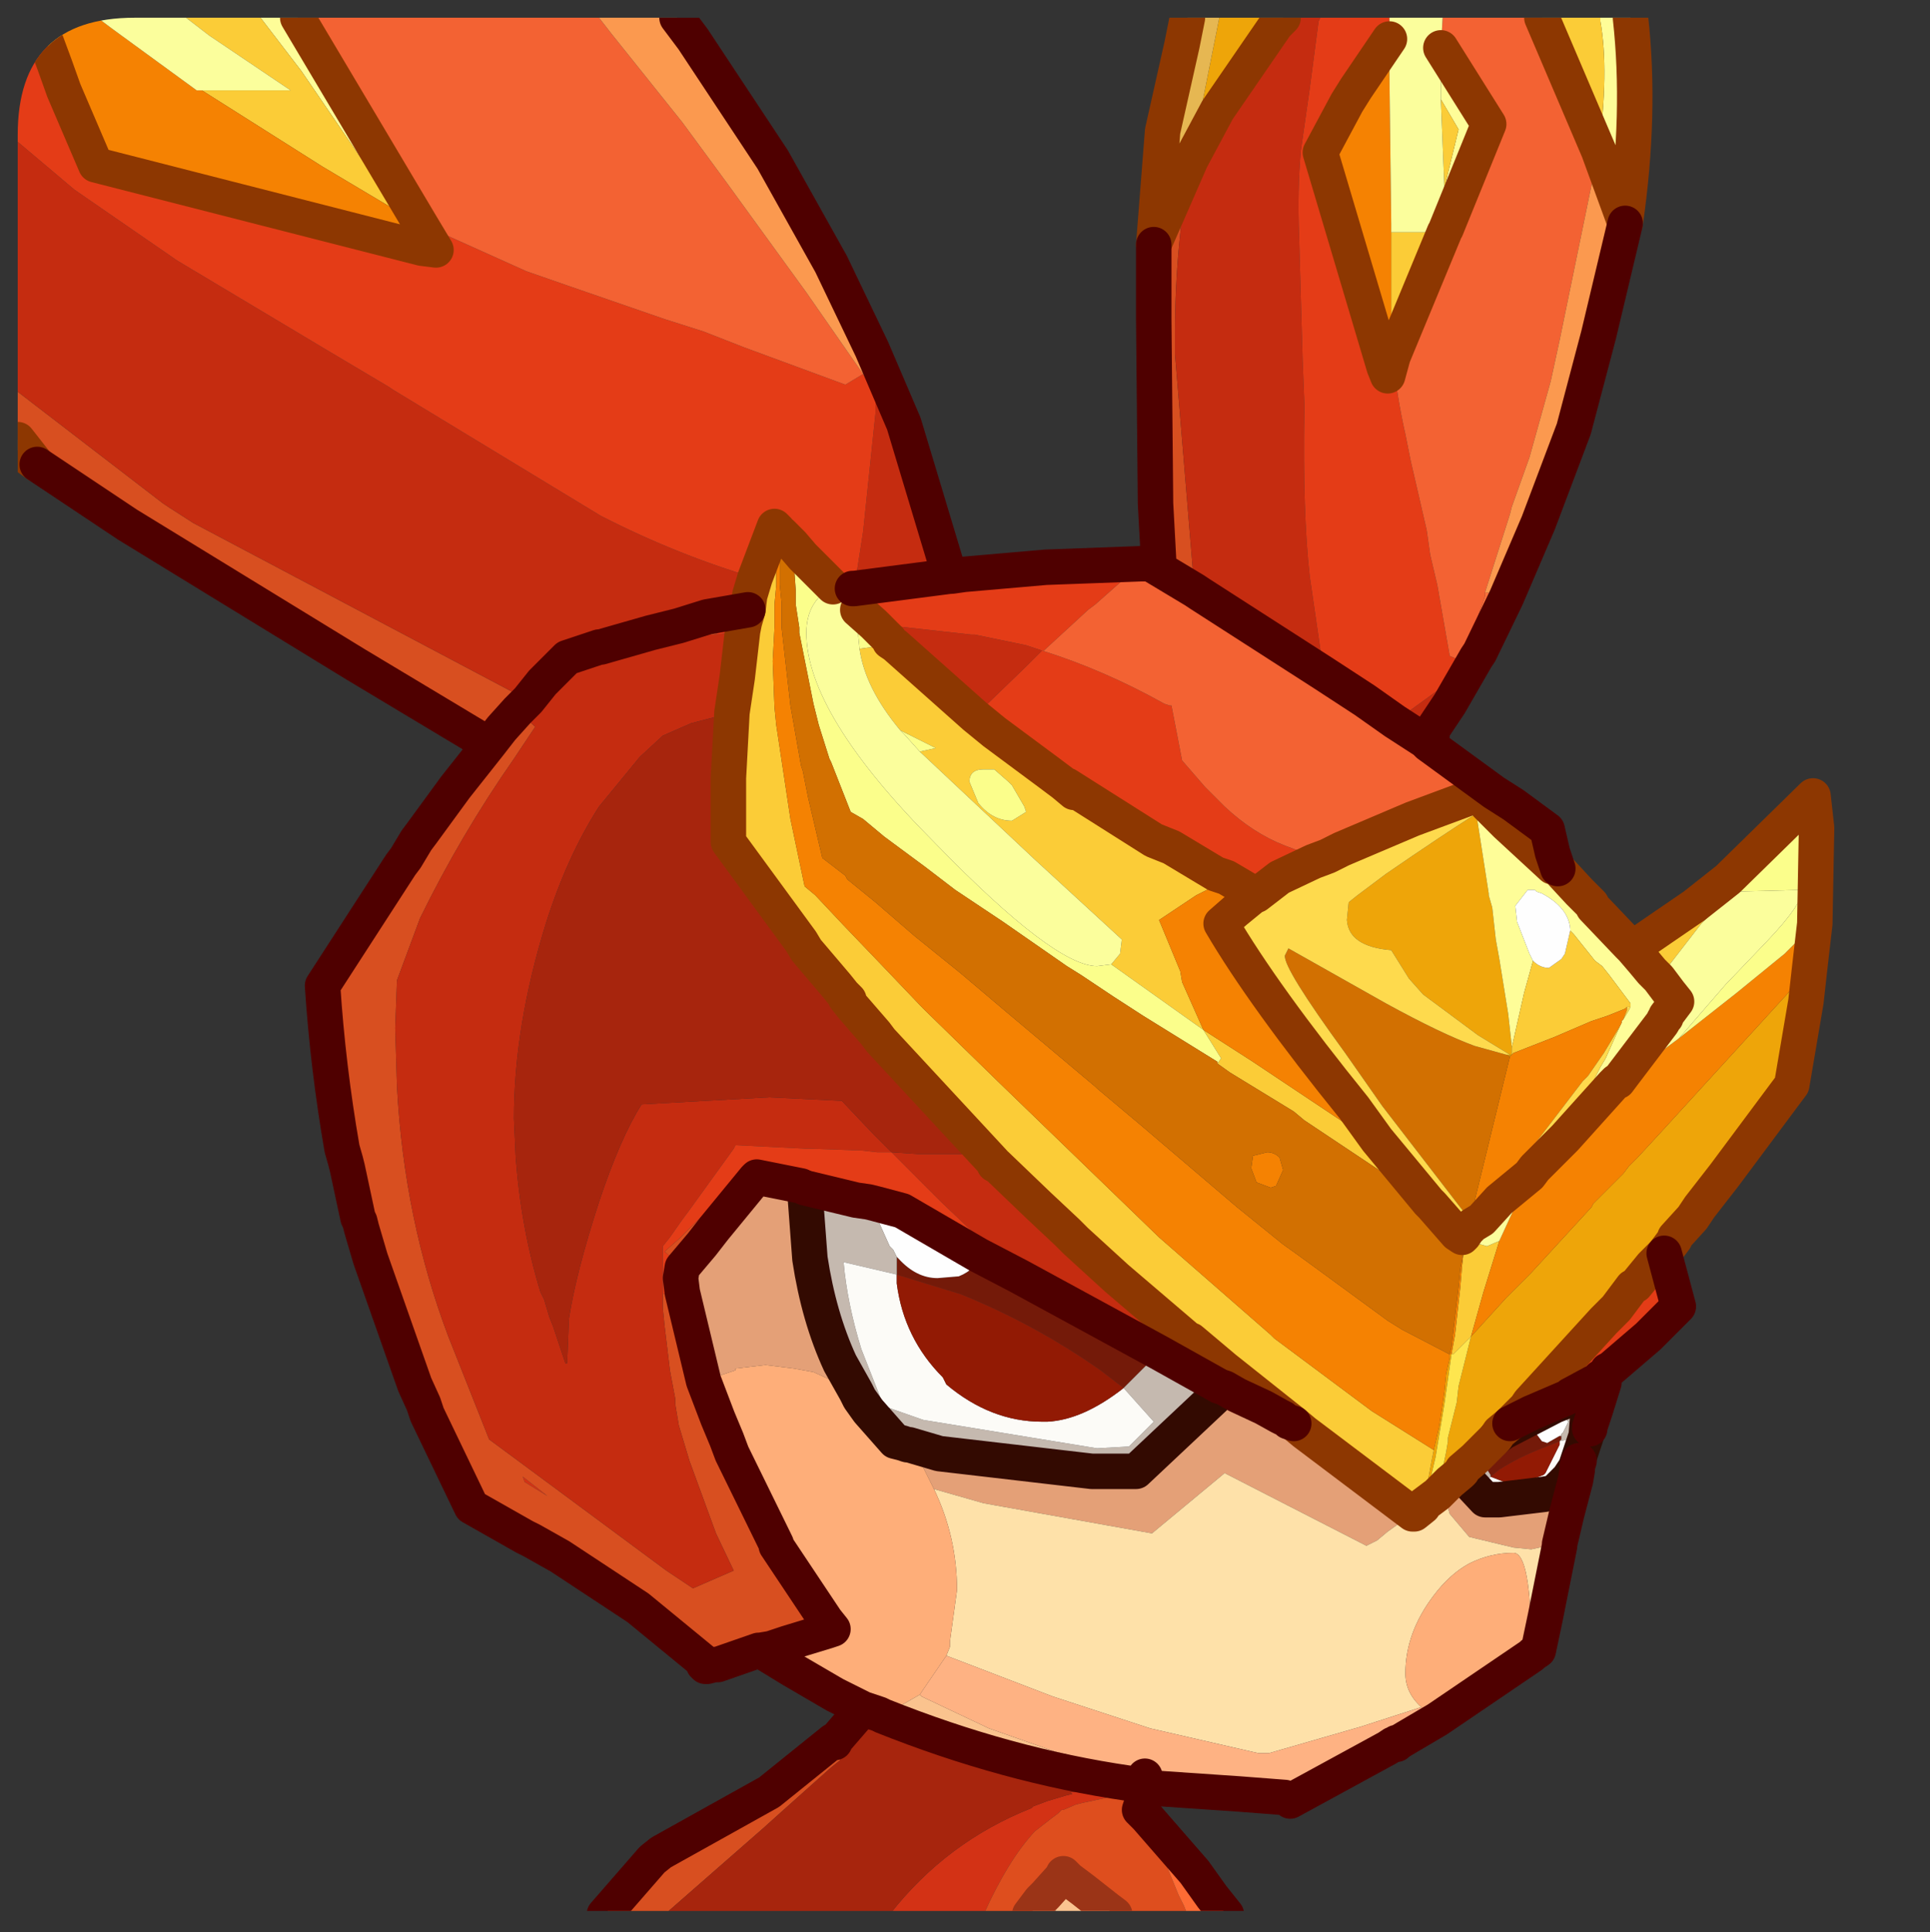 <?xml version="1.0" encoding="UTF-8" standalone="no"?>
<svg xmlns:ffdec="https://www.free-decompiler.com/flash" xmlns:xlink="http://www.w3.org/1999/xlink" ffdec:objectType="frame" height="54.5px" width="54.45px" xmlns="http://www.w3.org/2000/svg">
  <rect width="100%" height="100%" fill="#333333" stroke="none"/>
  <g transform="matrix(1.0, 0.0, 0.0, 1.0, 0.5, 0.5)">
    <clipPath id="clipPath0" transform="matrix(1.0, 0.0, 0.0, 1.0, 0.0, 0.0)">
      <path d="M50.5 0.0 Q53.95 0.0 53.95 3.3 L53.95 50.15 Q53.95 53.4 50.5 53.4 L3.3 53.4 Q0.0 53.4 0.0 50.15 L0.0 3.3 Q0.0 0.0 3.3 0.0 L50.5 0.0" fill="#000000" fill-rule="evenodd" stroke="none"/>
    </clipPath>
    <g clip-path="url(#clipPath0)">
      <use ffdec:characterId="2" height="54.5" transform="matrix(1.0, 0.0, 0.0, 1.0, -0.5, -0.5)" width="51.75" xlink:href="#shape1"/>
    </g>
    <use ffdec:characterId="3" height="53.4" transform="matrix(1.0, 0.0, 0.0, 1.0, 0.0, 0.0)" width="53.95" xlink:href="#shape2"/>
  </g>
  <defs>
    <g id="shape1" transform="matrix(1.0, 0.0, 0.0, 1.0, 0.5, 0.5)">
      <path d="M31.75 50.0 L31.75 50.05 31.5 50.05 31.45 50.05 30.05 50.35 29.85 50.4 29.5 50.55 29.45 50.55 29.35 50.65 29.15 50.8 28.7 51.15 Q27.95 51.95 27.25 53.5 L24.6 53.5 Q26.2 51.45 28.6 50.5 L28.65 50.45 29.05 50.3 29.55 50.15 29.75 50.1 29.7 50.05 31.25 49.95 31.75 50.0 M26.25 15.6 L26.3 15.6 26.65 15.6 30.65 15.15 30.85 15.15 28.9 15.4 29.0 15.5 26.7 15.7 26.35 15.75 26.3 15.75 23.6 16.1 25.75 15.65 26.25 15.6 M43.6 39.05 L43.7 38.95 43.75 38.95 43.6 39.05 M14.3 41.3 L14.25 41.15 14.95 41.7 14.3 41.3" fill="#d43215" fill-rule="evenodd" stroke="none"/>
      <path d="M30.85 15.15 L31.55 15.1 31.95 15.4 31.7 15.4 29.0 15.5 28.9 15.4 30.85 15.15" fill="#ff6931" fill-rule="evenodd" stroke="none"/>
      <path d="M44.85 38.15 L44.8 38.25 44.65 38.35 44.55 38.45 44.45 38.2 44.5 38.15 44.9 37.95 45.0 37.9 44.9 38.0 44.9 38.05 44.55 38.3 44.6 38.3 44.85 38.15 M18.25 53.5 L16.55 53.5 17.9 51.95 18.15 51.75 21.2 50.05 23.0 48.6 23.05 48.65 23.2 49.15 22.95 49.35 21.55 50.6 21.05 51.05 18.25 53.5 M20.95 46.05 L20.9 46.05 19.75 46.45 19.65 46.45 19.45 46.5 19.4 46.5 19.35 46.45 19.45 46.45 17.5 44.85 15.3 43.4 14.5 42.95 14.3 42.85 12.8 42.0 11.55 39.4 11.45 39.1 11.2 38.55 9.95 35.0 9.95 34.3 9.95 34.1 9.7 34.15 9.65 33.95 9.6 33.85 9.3 32.45 9.25 32.25 9.15 31.9 Q8.75 29.6 8.6 27.3 L10.8 23.9 10.95 23.7 11.25 23.2 11.4 23.0 12.35 21.7 13.3 20.5 9.55 18.25 3.1 14.3 0.55 12.6 0.0 11.9 0.0 10.55 4.1 13.7 4.25 13.8 4.95 14.25 14.4 19.25 14.1 19.55 14.6 20.0 14.0 20.9 Q12.5 23.05 11.35 25.4 L10.7 27.15 10.65 28.5 10.7 30.15 Q10.9 33.9 12.15 37.2 L13.3 40.1 14.45 40.95 18.3 43.8 19.05 44.3 20.2 43.8 19.7 42.75 18.95 40.7 18.65 39.7 18.55 39.1 18.55 38.95 18.4 38.15 18.25 36.9 18.2 36.4 18.2 36.0 18.75 35.95 19.35 38.45 19.75 39.5 20.0 40.1 20.15 40.5 21.4 43.05 21.4 43.1 22.8 45.2 23.0 45.45 22.85 45.5 21.7 45.85 21.4 45.95 21.25 46.0 20.95 46.05 M32.2 15.55 L32.1 13.7 32.05 8.5 32.05 6.4 33.1 4.0 Q32.65 6.45 32.65 8.85 L32.65 8.95 32.65 9.5 33.2 16.15 32.2 15.55 M40.1 41.4 L40.4 41.3 40.2 41.5 40.1 41.6 40.05 41.65 39.65 41.95 39.75 41.45 39.8 41.45 40.1 41.4 M21.5 14.65 L21.55 14.7 21.5 14.9 21.5 14.65 M20.6 16.7 L20.5 17.05 20.2 17.15 19.85 17.3 19.65 17.4 19.55 17.4 19.45 16.9 20.6 16.7 M13.3 20.5 L13.65 20.05 14.1 19.55 13.65 20.05 13.3 20.5 M20.8 32.75 L19.65 34.15 19.3 34.6 18.75 35.25 18.25 34.8 18.65 34.45 19.1 34.0 Q20.15 33.0 20.8 32.75 M14.3 41.3 L14.95 41.7 14.25 41.15 14.3 41.3" fill="#d94f20" fill-rule="evenodd" stroke="none"/>
      <path d="M50.55 26.85 L50.45 27.75 50.05 30.1 49.9 30.1 49.9 30.3 48.15 32.65 47.45 33.55 47.25 33.85 46.75 34.4 46.75 34.45 46.45 34.85 46.15 35.15 46.1 35.2 45.65 35.75 45.55 35.8 44.95 36.2 45.1 36.4 44.75 36.75 42.65 39.05 42.55 39.2 42.1 39.65 41.8 39.9 41.7 40.05 41.5 40.25 41.2 40.55 41.1 40.65 40.75 40.95 40.75 41.0 40.7 41.05 40.4 41.3 40.1 41.4 40.3 40.45 40.35 40.15 40.35 40.05 40.6 39.05 40.65 38.6 41.0 37.2 42.0 36.1 42.7 35.4 44.4 33.55 44.45 33.45 44.95 32.95 45.3 32.6 45.45 32.4 45.7 32.15 46.3 31.5 50.55 26.85 M33.9 0.0 L35.7 0.0 35.5 0.2 33.85 2.6 33.1 4.0 33.5 2.0 33.8 0.5 33.9 0.0 M41.15 22.45 L41.5 24.7 41.5 24.75 41.6 25.1 41.7 26.0 41.8 26.55 42.05 28.1 42.15 29.0 42.15 29.05 42.15 29.25 42.1 29.25 41.2 28.7 39.65 27.55 39.25 27.1 38.75 26.3 Q37.55 26.2 37.5 25.45 L37.55 24.95 37.8 24.75 38.6 24.15 Q40.2 23.05 41.15 22.45 M41.05 34.05 L41.0 34.1 40.95 34.0 41.05 34.05 M39.95 40.4 L40.1 39.75 40.2 39.1 40.25 38.75 40.3 38.25 40.4 37.8 40.4 37.7 40.45 37.7 40.25 39.1 40.1 40.0 40.0 40.6 39.8 41.45 39.75 41.45 39.9 40.65 39.95 40.4 M22.1 26.05 L22.55 25.9 22.55 26.1 22.85 26.95 23.1 27.3 22.25 26.3 22.1 26.05" fill="#efa609" fill-rule="evenodd" stroke="none"/>
      <path d="M44.6 3.75 Q44.9 1.5 44.65 0.1 L44.65 0.0 45.5 0.0 Q45.8 2.7 45.35 5.8 L44.6 3.75 M43.45 24.0 L44.05 24.65 44.3 24.9 44.4 25.0 44.45 25.1 45.45 26.15 45.55 26.25 45.85 26.6 46.1 26.9 46.3 27.1 46.6 27.5 46.8 27.75 46.65 27.95 46.5 28.15 46.5 28.2 46.45 28.25 46.4 28.35 45.3 29.8 45.15 30.0 45.1 30.0 45.0 30.1 43.65 31.6 43.95 31.0 44.35 30.15 44.4 30.1 44.65 29.6 44.8 29.35 45.2 28.45 45.25 28.35 45.25 28.3 45.3 28.25 45.45 28.0 45.5 27.9 45.5 27.8 44.9 27.0 44.7 26.75 44.5 26.6 44.1 26.1 43.9 25.85 43.8 25.75 43.8 25.7 Q43.75 25.1 43.0 24.7 L42.85 24.65 42.8 24.6 42.6 24.6 42.25 25.05 42.3 25.5 42.65 26.4 42.75 26.6 42.5 27.5 42.15 29.05 42.15 29.0 42.05 28.1 41.8 26.55 41.7 26.0 41.6 25.1 41.5 24.75 41.5 24.7 41.15 22.45 41.15 22.3 41.1 21.95 41.2 21.95 41.4 22.1 41.45 22.2 42.0 22.75 43.3 23.95 43.45 24.0 M6.85 0.0 L7.9 0.0 11.35 5.8 11.8 6.55 11.4 6.5 10.7 5.45 8.0 1.5 6.85 0.0 M39.85 6.05 L40.25 6.05 38.8 9.55 38.65 10.1 38.55 9.85 38.75 9.05 39.85 6.05 M40.3 5.95 L40.25 4.8 40.65 3.15 40.15 2.3 40.15 1.7 40.15 0.85 41.5 3.0 40.3 5.95" fill="#fffe99" fill-rule="evenodd" stroke="none"/>
      <path d="M44.65 0.0 L44.65 0.1 Q44.9 1.5 44.6 3.75 L43.0 0.0 44.65 0.0 M45.55 26.25 L46.35 25.7 47.3 25.05 48.25 24.3 48.4 24.65 47.5 25.55 46.3 27.1 46.1 26.9 45.85 26.6 45.55 26.25 M50.05 30.1 L49.9 30.3 49.9 30.1 50.05 30.1 M0.55 0.0 L1.25 0.0 1.25 0.85 1.3 2.05 1.05 1.35 0.55 0.0 M4.75 0.0 L6.85 0.0 8.0 1.5 10.7 5.45 8.6 4.2 5.2 2.05 7.7 2.05 5.4 0.5 4.75 0.0 M42.15 29.05 L42.5 27.5 42.75 26.6 Q42.95 26.8 43.2 26.8 L43.55 26.55 43.65 26.4 43.8 25.75 43.9 25.85 44.1 26.1 44.5 26.6 44.7 26.75 44.9 27.0 45.5 27.8 45.5 27.9 45.4 27.9 45.35 27.95 44.85 28.15 44.4 28.3 43.35 28.75 42.2 29.2 42.15 29.25 42.15 29.05 M41.3 33.9 L41.15 34.35 41.1 34.55 41.45 34.65 41.8 34.5 41.35 35.95 41.0 37.2 40.5 37.7 40.45 37.7 40.55 37.15 40.7 35.8 40.75 35.2 40.8 34.75 40.8 34.55 40.8 34.45 40.8 34.35 40.9 34.2 40.95 34.0 41.0 34.1 41.05 34.05 41.3 33.9 M38.55 32.6 L36.3 31.1 36.0 30.85 34.2 29.75 33.85 29.5 33.95 29.35 33.45 28.55 34.85 29.45 38.0 31.55 38.15 31.75 38.3 32.0 38.55 32.6 M21.9 15.45 L21.85 14.85 22.15 15.2 21.9 15.45 M41.0 34.1 L40.9 34.2 41.0 34.1 M38.7 0.6 L38.7 1.4 38.05 1.9 37.5 2.4 37.75 2.0 38.7 0.6 M38.75 6.05 L39.85 6.05 38.75 9.05 38.75 7.35 38.75 6.05 M40.25 4.8 L40.15 2.3 40.65 3.15 40.25 4.8 M27.0 19.7 L27.55 20.15 29.1 21.3 29.5 21.6 29.8 21.85 29.6 21.65 32.05 23.2 32.3 23.3 32.55 23.4 33.8 24.15 33.6 24.55 33.65 24.55 33.25 24.75 32.2 25.45 32.8 26.9 32.85 27.2 33.45 28.55 30.85 26.7 31.1 26.4 31.15 26.0 28.7 23.75 25.45 20.7 25.9 20.6 24.9 20.1 Q23.9 18.9 23.75 17.8 L24.45 17.7 24.3 17.9 24.6 17.6 24.75 17.7 27.0 19.7 M21.45 14.6 L21.5 14.65 21.5 14.9 21.4 15.45 21.4 15.9 21.4 16.0 21.35 16.55 21.35 16.75 21.35 17.2 21.3 18.15 21.35 19.45 21.4 19.95 21.8 22.6 22.2 24.5 22.5 24.75 23.3 25.6 24.45 26.8 25.5 27.9 25.6 28.0 27.65 30.0 32.2 34.4 35.35 37.15 35.45 37.25 38.2 39.3 39.95 40.4 39.9 40.65 39.75 41.45 39.65 41.95 39.65 42.0 39.4 42.2 39.35 42.2 36.3 39.9 36.0 39.65 34.05 38.1 33.1 37.3 33.05 37.3 31.0 35.55 29.85 34.5 29.65 34.3 29.6 34.25 28.8 33.5 27.6 32.35 27.55 32.35 27.55 32.3 24.35 28.85 24.2 28.65 23.55 27.9 23.35 27.65 23.45 27.7 23.3 27.55 23.1 27.3 22.85 26.95 22.55 26.1 22.55 25.9 22.1 26.05 20.05 23.25 20.05 22.25 20.05 21.95 20.05 21.45 20.15 19.6 20.3 18.6 20.45 17.3 20.5 17.05 20.6 16.7 20.65 16.3 20.8 15.8 21.35 14.35 21.45 14.45 21.45 14.5 21.45 14.6 M28.05 21.65 L27.95 21.55 27.55 21.2 27.25 21.2 Q26.85 21.2 26.85 21.55 L27.1 22.15 Q27.5 22.65 28.05 22.65 L28.45 22.4 28.4 22.25 28.05 21.65" fill="#fccd37" fill-rule="evenodd" stroke="none"/>
      <path d="M41.15 18.05 L41.4 17.8 41.35 18.0 41.2 18.2 40.4 19.35 39.7 20.4 38.85 19.85 40.3 18.8 40.6 18.55 41.15 18.05 40.4 19.35 41.15 18.05 M39.75 20.45 L39.9 20.25 39.8 20.5 39.75 20.45 M0.0 10.55 L0.0 3.5 1.6 4.85 4.5 6.85 8.85 9.45 10.45 10.4 10.6 10.5 16.45 14.05 Q18.6 15.15 20.8 15.8 L20.65 16.3 20.6 16.7 19.45 16.9 18.65 17.15 17.85 17.35 16.45 17.75 16.4 17.75 15.5 18.05 14.8 18.75 14.4 19.25 14.8 18.75 15.5 18.05 16.4 17.75 16.45 17.75 17.85 17.35 18.65 17.15 19.45 16.9 19.55 17.4 19.65 17.4 20.45 17.3 20.3 18.6 20.15 19.6 19.0 19.9 18.2 20.25 17.55 20.85 16.4 22.25 Q15.5 23.65 14.9 25.55 14.0 28.45 14.0 31.05 L14.05 32.15 Q14.2 34.15 14.75 35.95 L14.85 36.15 15.0 36.65 15.1 36.9 15.45 37.95 15.5 37.95 15.55 36.7 Q15.75 35.4 16.4 33.4 17.0 31.6 17.6 30.65 L21.2 30.45 23.25 30.55 24.15 31.5 24.65 32.0 24.25 32.0 23.8 31.95 22.35 31.9 22.25 31.9 20.25 31.8 20.2 31.9 18.9 33.7 18.75 33.9 18.4 34.4 18.2 34.65 18.2 34.75 18.2 36.4 18.25 36.9 18.4 38.15 18.55 38.95 18.55 39.1 18.65 39.7 18.95 40.7 19.7 42.75 20.2 43.8 19.05 44.3 18.3 43.8 14.45 40.95 13.3 40.1 12.15 37.2 Q10.9 33.9 10.7 30.15 L10.65 28.5 10.7 27.15 11.35 25.4 Q12.5 23.05 14.0 20.9 L14.6 20.0 14.1 19.55 14.4 19.25 4.95 14.25 4.25 13.8 4.1 13.7 0.0 10.55 M24.1 9.35 L24.4 10.05 24.1 9.3 24.05 8.85 24.25 9.15 24.35 9.45 25.0 11.45 26.25 15.6 25.75 15.65 23.6 16.1 23.85 14.5 24.2 11.15 24.2 10.6 24.1 9.35 M26.3 15.6 L25.55 12.8 26.25 14.5 26.65 15.6 26.3 15.6 M35.7 0.0 L36.75 0.0 36.7 0.1 36.45 2.0 36.2 3.75 Q36.1 4.85 36.15 6.15 L36.25 9.65 36.3 10.9 36.3 11.05 Q36.25 14.0 36.45 15.75 L36.85 18.5 33.35 16.25 33.2 16.15 32.65 9.5 32.65 8.95 32.65 8.85 Q32.65 6.45 33.1 4.0 L33.85 2.6 35.5 0.2 35.7 0.0 M24.4 10.05 L25.0 11.45 24.4 10.05 M24.15 17.1 L24.65 17.15 26.9 17.4 27.0 17.4 28.45 17.7 28.9 17.85 28.5 18.25 27.0 19.7 24.75 17.7 24.6 17.6 24.6 17.55 24.15 17.1 M27.55 32.3 L27.55 32.35 27.6 32.35 28.8 33.5 29.6 34.25 29.65 34.3 29.85 34.5 31.0 35.55 33.05 37.3 33.1 37.3 34.05 38.1 36.0 39.65 35.85 39.6 35.7 39.5 35.6 39.45 35.15 39.2 34.4 38.85 34.05 38.65 33.9 38.6 32.2 37.65 28.25 35.5 27.05 34.35 26.05 33.4 25.25 32.6 24.65 32.0 25.4 32.05 26.75 32.05 27.0 32.05 26.75 31.75 27.25 32.1 27.55 32.3" fill="#c62c10" fill-rule="evenodd" stroke="none"/>
      <path d="M41.4 16.2 L42.0 16.35 41.25 17.9 41.95 16.6 42.0 16.6 41.8 16.9 41.4 17.8 41.15 18.05 41.25 17.9 41.15 18.05 40.6 18.55 40.75 18.15 41.4 16.3 41.4 16.2 M24.1 9.3 L23.2 7.15 23.25 7.15 23.45 7.55 24.05 8.85 24.1 9.3 M33.8 24.15 L34.1 24.25 33.85 24.65 33.65 24.55 33.6 24.55 33.8 24.15 M21.5 14.55 L21.45 14.6 21.45 14.5 21.5 14.55 M24.6 17.6 L24.3 17.9 24.45 17.7 24.6 17.55 24.6 17.6" fill="#ff713c" fill-rule="evenodd" stroke="none"/>
      <path d="M31.8 49.9 L31.75 50.0 31.25 49.95 29.7 50.05 29.75 50.1 29.55 50.15 29.05 50.3 28.65 50.45 28.6 50.5 Q26.2 51.45 24.6 53.5 L18.25 53.5 21.05 51.05 21.55 50.6 22.95 49.35 23.2 49.15 23.05 48.65 23.1 48.55 23.75 47.8 23.95 47.95 24.3 47.85 24.4 47.9 Q27.9 49.3 31.35 49.8 L31.8 49.9 31.35 49.8 Q27.9 49.3 24.4 47.9 L24.3 47.85 26.6 48.5 31.2 49.5 31.3 49.5 31.35 49.5 31.8 49.6 31.8 49.9 M20.15 19.6 L20.05 21.45 20.05 21.95 20.05 22.25 20.05 23.25 22.1 26.05 22.25 26.3 23.1 27.3 23.3 27.55 23.45 27.7 23.35 27.65 23.55 27.9 24.2 28.65 24.35 28.85 27.55 32.3 27.25 32.1 26.75 31.75 27.0 32.05 26.75 32.05 25.4 32.05 24.65 32.0 24.15 31.5 23.25 30.55 21.2 30.45 17.6 30.65 Q17.0 31.6 16.4 33.4 15.75 35.4 15.55 36.7 L15.5 37.95 15.45 37.95 15.1 36.9 15.0 36.65 14.85 36.15 14.75 35.95 Q14.2 34.15 14.05 32.15 L14.0 31.05 Q14.0 28.45 14.9 25.55 15.5 23.65 16.4 22.25 L17.55 20.85 18.2 20.25 19.0 19.9 20.15 19.6" fill="#a8250d" fill-rule="evenodd" stroke="none"/>
      <path d="M33.2 52.3 L33.35 52.05 33.45 52.3 33.7 53.0 33.2 52.3" fill="#ffeeb8" fill-rule="evenodd" stroke="none"/>
      <path d="M31.7 50.4 L31.85 50.75 31.65 50.55 31.7 50.4 31.65 50.55 31.85 50.75 32.75 52.95 32.9 53.25 33.0 53.5 30.95 53.5 30.75 53.35 30.05 52.8 29.65 52.5 29.8 52.0 29.5 52.35 29.45 52.45 29.0 52.95 28.85 53.1 28.55 53.5 27.25 53.5 Q27.95 51.95 28.7 51.15 L29.15 50.8 29.35 50.65 29.45 50.55 29.5 50.55 29.85 50.4 30.05 50.35 31.45 50.05 31.5 50.05 31.7 50.4" fill="#df4e1e" fill-rule="evenodd" stroke="none"/>
      <path d="M31.75 50.05 L31.7 50.4 31.5 50.05 31.75 50.05 M31.85 50.75 L33.2 52.3 33.7 53.0 34.1 53.5 33.0 53.5 32.9 53.25 32.75 52.95 31.85 50.75" fill="#ff6b34" fill-rule="evenodd" stroke="none"/>
      <path d="M30.95 53.5 L29.6 53.5 29.5 53.45 29.45 53.5 28.85 53.1 29.0 52.95 29.45 52.45 29.5 52.35 29.65 52.5 30.05 52.8 30.75 53.35 30.95 53.5" fill="#fbc591" fill-rule="evenodd" stroke="none"/>
      <path d="M29.6 53.5 L29.45 53.5 29.5 53.45 29.6 53.5 M29.65 52.5 L29.5 52.35 29.8 52.0 29.65 52.5" fill="#ffe2ab" fill-rule="evenodd" stroke="none"/>
      <path d="M44.8 38.25 L44.75 38.4 44.65 38.35 44.8 38.25 M44.5 39.3 L44.35 39.75 44.35 39.55 44.3 39.2 44.3 38.75 44.25 38.8 44.3 38.75 44.3 39.2 44.3 39.0 44.25 38.8 43.6 39.05 43.75 38.95 43.7 38.95 43.6 39.05 43.35 39.15 41.9 39.9 41.7 40.05 41.8 39.9 42.1 39.65 42.7 39.35 43.75 38.9 43.8 38.85 44.45 38.5 44.5 39.3 M44.05 40.7 L44.0 40.85 44.0 40.95 43.95 41.25 43.7 42.2 43.5 43.05 43.4 43.05 42.7 43.2 42.2 43.15 40.95 42.85 40.4 42.2 40.2 41.5 40.4 41.3 40.7 41.05 40.75 41.0 41.05 41.4 41.1 41.45 41.2 41.55 41.25 41.6 41.4 41.65 41.5 41.7 41.7 41.75 41.8 41.8 41.75 41.8 41.6 41.8 41.4 41.8 40.7 41.05 41.4 41.8 41.6 41.8 41.75 41.8 41.8 41.8 41.9 41.85 42.6 41.8 42.7 41.8 43.05 41.65 43.25 41.55 43.5 41.35 43.55 41.25 43.65 41.25 43.95 40.9 44.05 40.7 M29.45 53.5 L28.55 53.5 28.85 53.1 29.45 53.5 M43.05 41.65 L43.35 41.6 43.4 41.55 43.65 41.3 43.75 41.2 43.95 40.9 43.75 41.2 43.65 41.3 43.4 41.55 43.35 41.6 43.05 41.65 M36.0 39.65 L36.3 39.9 39.35 42.2 38.65 42.7 38.35 42.95 38.05 43.1 34.05 41.05 32.0 42.75 27.25 41.9 25.85 41.5 25.8 41.4 25.35 40.5 25.3 40.5 25.15 40.3 25.15 40.25 26.0 40.5 25.15 40.25 25.1 40.25 25.0 40.05 24.8 39.85 23.65 38.75 22.45 38.2 21.9 38.1 21.1 38.0 20.25 38.1 20.25 38.15 19.35 38.45 18.75 35.95 18.7 35.55 18.75 35.25 19.3 34.6 19.65 34.15 20.8 32.75 20.85 32.7 22.1 32.95 22.0 33.35 22.1 35.0 22.5 36.55 23.2 37.95 23.65 38.75 23.2 37.95 24.1 39.05 24.15 39.1 24.25 39.2 24.6 39.5 25.25 40.05 26.0 40.5 27.25 40.9 27.55 41.0 29.8 41.05 30.3 41.0 30.65 40.85 31.25 40.65 31.65 40.45 31.7 40.45 32.15 40.2 32.4 40.05 32.7 39.8 32.9 39.65 33.9 38.6 34.05 38.65 34.4 38.85 35.15 39.2 35.6 39.45 35.7 39.5 35.85 39.6 36.0 39.65 M34.05 38.65 L31.55 41.0 30.95 41.0 30.5 41.0 30.3 41.0 30.5 41.0 30.95 41.0 31.55 41.0 34.05 38.65" fill="#e5a177" fill-rule="evenodd" stroke="none"/>
      <path d="M50.7 25.55 L50.55 26.85 46.3 31.5 45.7 32.15 45.45 32.4 45.3 32.6 44.95 32.95 44.45 33.45 44.4 33.55 42.7 35.4 42.0 36.1 41.0 37.2 41.35 35.95 41.8 34.5 42.65 32.65 42.8 32.45 43.65 31.6 45.0 30.1 45.1 30.0 45.15 30.0 45.45 29.8 45.5 29.8 46.85 28.8 48.5 27.5 49.85 26.4 50.7 25.55 M1.25 0.0 L2.25 0.0 2.65 0.3 5.05 2.05 5.2 2.05 8.6 4.2 10.7 5.45 11.4 6.5 2.2 4.15 1.3 2.05 1.25 0.85 1.25 0.0 M45.3 28.25 L45.25 28.3 45.25 28.35 45.2 28.45 44.75 29.2 44.3 29.85 44.15 30.0 42.85 31.7 41.6 33.15 41.8 33.35 41.3 33.9 41.05 34.05 40.95 34.0 42.05 29.5 42.1 29.3 42.15 29.25 42.2 29.2 43.35 28.75 44.4 28.3 44.85 28.15 45.35 27.95 45.4 27.9 45.4 28.0 45.3 28.25 M45.1 36.4 L44.95 36.2 45.55 35.8 45.1 36.4 M40.8 34.75 L40.75 35.2 40.7 35.8 40.55 37.15 40.45 37.7 40.4 37.7 40.4 37.8 40.3 38.25 40.25 38.75 40.2 39.1 40.1 39.75 39.95 40.4 38.2 39.3 35.45 37.25 35.35 37.15 32.2 34.4 27.65 30.0 25.6 28.0 25.5 27.9 24.45 26.8 23.3 25.6 22.5 24.75 22.2 24.5 21.8 22.6 21.4 19.95 21.35 19.45 21.3 18.15 21.35 17.2 21.35 16.75 21.35 16.55 21.4 16.0 21.4 15.9 21.4 15.45 21.5 14.9 21.5 15.35 21.5 15.45 21.5 16.0 21.55 16.5 21.55 16.7 21.55 17.2 21.8 19.4 22.1 21.1 22.15 21.25 22.3 22.0 22.7 23.7 23.35 24.2 23.4 24.3 24.2 24.95 25.3 25.9 26.6 26.95 27.9 28.05 30.4 30.15 30.45 30.2 31.7 31.25 34.4 33.55 35.7 34.6 36.05 34.85 36.6 35.25 38.65 36.75 39.05 37.0 40.3 37.65 40.4 37.7 40.45 37.5 40.65 35.8 40.7 35.3 40.8 34.75 M39.8 33.4 L39.75 33.35 38.55 32.6 38.3 32.0 38.15 31.75 38.0 31.55 34.85 29.45 33.45 28.55 32.85 27.2 32.8 26.9 32.2 25.45 33.25 24.75 33.65 24.55 33.85 24.65 34.1 24.25 34.95 24.75 34.9 24.75 34.35 25.2 33.95 25.55 Q35.15 27.6 37.7 30.75 L38.35 31.65 39.8 33.4 M21.5 14.55 L21.5 14.65 21.45 14.6 21.5 14.55 M38.7 1.4 L38.7 1.7 38.75 5.8 38.75 6.05 38.75 7.35 38.75 9.05 38.55 9.85 36.75 3.8 37.5 2.4 38.05 1.9 38.7 1.4 M34.85 32.1 L35.25 32.0 Q35.45 32.0 35.6 32.15 L35.7 32.5 35.5 32.95 35.35 33.0 34.95 32.85 34.8 32.45 34.85 32.1" fill="#f68302" fill-rule="evenodd" stroke="none"/>
      <path d="M0.55 12.6 L0.0 12.2 0.0 11.9 0.55 12.6 M32.05 6.4 L32.3 3.2 32.85 0.75 33.0 0.0 33.9 0.0 33.8 0.5 33.5 2.0 33.1 4.0 32.05 6.4" fill="#e7b852" fill-rule="evenodd" stroke="none"/>
      <path d="M41.65 21.85 L42.2 22.2 42.75 22.95 43.2 23.6 43.3 23.55 43.45 24.0 43.3 23.95 42.0 22.75 41.45 22.2 41.4 22.1 41.65 21.85 M46.45 34.85 L46.85 36.35 46.0 37.2 44.95 38.1 44.85 38.15 44.6 38.3 44.55 38.3 44.9 38.05 44.9 38.0 45.0 37.9 44.9 37.95 44.5 38.15 44.45 38.2 44.55 38.45 44.45 38.5 43.8 38.85 43.75 38.9 42.7 39.35 42.55 39.2 42.65 39.05 44.75 36.75 45.1 36.4 45.55 35.8 45.65 35.75 46.1 35.2 46.15 35.15 46.45 34.85 M0.0 3.5 L0.0 0.0 0.55 0.0 1.05 1.35 1.3 2.05 2.2 4.15 11.4 6.5 11.8 6.55 11.35 5.8 14.35 7.15 15.5 7.55 18.25 8.5 19.35 8.85 20.5 9.3 23.35 10.35 23.85 10.05 24.2 10.6 24.2 11.15 23.85 14.5 23.6 16.1 26.3 15.75 26.35 15.75 26.7 15.7 29.0 15.5 31.7 15.4 30.4 16.55 30.2 16.7 28.95 17.85 28.9 17.85 28.45 17.7 27.0 17.4 26.9 17.4 24.65 17.15 24.15 17.1 23.7 16.7 23.55 16.1 23.6 16.1 23.55 16.1 23.0 16.0 23.0 16.05 22.15 15.2 21.85 14.85 21.6 14.6 21.55 14.55 21.5 14.55 21.45 14.5 21.45 14.45 21.35 14.35 20.8 15.8 Q18.6 15.15 16.45 14.05 L10.6 10.5 10.45 10.4 8.85 9.45 4.5 6.85 1.6 4.85 0.0 3.5 M36.75 0.0 L38.7 0.0 38.7 0.6 37.75 2.0 37.5 2.4 36.75 3.8 38.55 9.85 38.65 10.1 38.8 9.55 Q38.9 10.65 39.15 11.75 L39.3 12.5 39.75 14.45 39.85 15.15 40.05 16.0 40.4 18.0 40.75 18.15 40.6 18.55 40.3 18.8 38.85 19.85 38.0 19.25 36.85 18.5 36.45 15.75 Q36.25 14.0 36.3 11.05 L36.3 10.9 36.25 9.65 36.15 6.15 Q36.1 4.85 36.2 3.75 L36.45 2.0 36.7 0.1 36.75 0.0 M27.0 19.7 L28.5 18.25 28.9 17.85 Q30.65 18.4 32.35 19.35 L32.5 19.4 32.55 19.4 32.85 20.95 33.5 21.7 34.05 22.25 Q34.85 23.0 35.75 23.35 L36.15 23.5 36.95 23.65 36.55 23.8 35.6 24.25 34.95 24.75 34.1 24.25 33.8 24.15 32.55 23.4 32.3 23.3 32.05 23.2 29.6 21.65 29.8 21.85 29.5 21.6 29.1 21.3 27.55 20.15 27.0 19.7 M20.5 17.05 L20.45 17.3 19.65 17.4 19.85 17.3 20.2 17.15 20.5 17.05 M18.2 36.4 L18.2 34.75 18.2 34.65 18.4 34.4 18.75 33.9 18.9 33.7 20.2 31.9 20.25 31.8 22.25 31.9 22.35 31.9 23.8 31.95 24.25 32.0 24.65 32.0 25.25 32.6 26.05 33.4 27.05 34.35 28.25 35.5 27.1 34.9 24.95 33.65 24.35 33.35 24.1 33.2 24.0 33.4 23.65 33.35 22.2 33.0 22.1 32.95 20.85 32.7 20.8 32.75 Q20.15 33.0 19.1 34.0 L18.65 34.45 18.25 34.8 18.75 35.25 18.7 35.55 18.75 35.95 18.2 36.0 18.2 36.4" fill="#e53c17" fill-rule="evenodd" stroke="none"/>
      <path d="M43.0 0.0 L44.6 3.75 43.5 9.1 43.25 10.25 42.65 12.4 42.15 13.8 42.1 14.0 41.4 16.2 41.4 16.3 40.75 18.15 40.4 18.0 40.05 16.0 39.85 15.15 39.75 14.45 39.3 12.5 39.15 11.75 Q38.9 10.65 38.8 9.55 L40.25 6.05 40.3 6.05 40.3 5.95 41.5 3.0 40.15 0.85 40.2 0.0 43.0 0.0 M39.7 20.4 L39.75 20.45 39.8 20.5 41.65 21.85 41.4 22.1 41.2 21.95 41.1 21.95 39.35 22.6 37.35 23.45 36.95 23.65 36.15 23.5 35.75 23.35 Q34.85 23.0 34.05 22.25 L33.5 21.7 32.85 20.95 32.55 19.4 32.5 19.4 32.35 19.35 Q30.65 18.4 28.9 17.85 L28.95 17.85 30.2 16.7 30.4 16.55 31.7 15.4 31.95 15.4 32.2 15.55 33.2 16.15 33.35 16.25 36.85 18.5 38.0 19.25 38.85 19.85 39.7 20.4 M7.9 0.0 L16.4 0.0 16.75 0.45 18.75 2.95 20.0 4.65 22.25 7.75 23.85 10.05 23.35 10.35 20.5 9.3 19.35 8.85 18.25 8.5 15.5 7.55 14.35 7.15 11.35 5.8 7.9 0.0 M42.1 39.65 L42.55 39.2 42.7 39.35 42.1 39.65" fill="#f46233" fill-rule="evenodd" stroke="none"/>
      <path d="M44.6 3.75 L45.35 5.8 44.6 8.95 43.9 11.6 42.9 14.25 42.0 16.35 41.4 16.2 42.1 14.0 42.15 13.8 42.65 12.4 43.25 10.25 43.5 9.1 44.6 3.75 M16.4 0.0 L18.6 0.0 19.05 0.6 21.3 4.0 22.95 6.95 24.1 9.35 24.2 10.6 23.85 10.05 22.25 7.75 20.0 4.65 18.75 2.95 16.75 0.45 16.4 0.0" fill="#fc9a4f" fill-rule="evenodd" stroke="none"/>
      <path d="M43.5 43.05 L43.6 43.0 43.35 43.9 43.1 45.1 42.9 46.05 42.75 46.15 42.7 46.2 42.7 46.05 Q42.7 43.3 42.2 43.3 41.55 43.3 40.95 43.6 40.4 43.9 39.95 44.5 39.15 45.55 39.15 46.7 39.15 47.25 39.6 47.65 L37.9 48.2 35.3 48.95 35.0 48.95 31.95 48.25 29.2 47.35 26.2 46.2 26.3 45.95 26.3 45.8 26.5 44.35 Q26.5 42.85 25.85 41.5 L27.25 41.9 32.0 42.75 34.05 41.05 38.05 43.1 38.35 42.95 38.65 42.7 39.35 42.2 39.4 42.2 39.65 42.0 39.65 41.95 40.05 41.65 40.1 41.6 40.2 41.5 40.4 42.2 40.95 42.85 42.2 43.15 42.7 43.2 43.4 43.05 43.5 43.05 43.5 43.1 43.1 45.1 43.5 43.1 43.5 43.05 M40.05 48.0 L40.15 48.05 39.2 48.5 40.05 48.0 M35.9 50.3 L34.45 50.1 35.75 50.2 35.9 50.3" fill="#ffe2aa" fill-rule="evenodd" stroke="none"/>
      <path d="M42.9 46.05 Q43.1 45.3 43.05 46.0 L42.9 46.05 M42.7 46.2 L40.05 48.0 39.65 47.7 39.6 47.65 Q39.15 47.25 39.15 46.7 39.15 45.55 39.95 44.5 40.4 43.9 40.95 43.6 41.55 43.3 42.2 43.3 42.7 43.3 42.7 46.05 L42.7 46.2 M23.75 47.8 L23.45 47.65 23.05 47.4 23.05 47.3 22.45 46.95 21.85 46.5 21.85 46.6 20.95 46.05 21.25 46.0 21.4 45.95 21.7 45.85 22.85 45.5 23.0 45.45 22.8 45.2 21.4 43.1 21.4 43.05 20.15 40.5 20.0 40.1 19.75 39.5 19.35 38.45 20.25 38.15 20.25 38.1 21.1 38.0 21.9 38.1 22.45 38.2 23.65 38.75 23.75 38.95 24.0 39.3 24.75 40.15 24.95 40.2 25.1 40.25 24.95 40.2 24.75 40.15 24.0 39.3 23.75 38.95 23.65 38.75 24.8 39.85 25.0 40.05 25.1 40.25 25.15 40.25 25.15 40.3 25.3 40.5 25.35 40.5 25.8 41.4 25.85 41.5 Q26.5 42.85 26.5 44.35 L26.3 45.8 26.3 45.95 26.2 46.2 25.55 47.15 25.45 47.3 24.75 47.7 24.3 47.85 23.85 47.7 23.05 47.3 23.85 47.7 24.3 47.85 23.95 47.95 23.75 47.8" fill="#ffaf79" fill-rule="evenodd" stroke="none"/>
      <path d="M24.3 47.85 L24.75 47.7 25.45 47.3 25.5 47.35 27.4 48.25 29.25 48.9 29.85 49.05 31.35 49.4 31.5 49.4 31.85 49.5 31.5 49.5 31.35 49.5 31.3 49.5 31.2 49.5 26.6 48.5 24.3 47.85" fill="#fbc48f" fill-rule="evenodd" stroke="none"/>
      <path d="M39.2 48.5 L38.95 48.65 38.9 48.65 38.9 48.7 38.8 48.7 38.65 48.8 38.35 48.95 36.95 49.65 36.85 49.7 36.25 50.0 36.05 50.05 35.75 50.2 34.45 50.1 33.55 49.95 33.3 49.9 31.8 49.6 31.35 49.5 31.5 49.5 31.85 49.5 31.5 49.4 31.35 49.4 29.85 49.05 29.25 48.9 27.4 48.25 25.5 47.35 25.45 47.3 25.55 47.15 26.2 46.2 29.2 47.35 31.95 48.25 35.0 48.95 35.3 48.95 37.9 48.2 39.6 47.65 39.65 47.7 40.05 48.0 39.2 48.5" fill="#ffb384" fill-rule="evenodd" stroke="none"/>
      <path d="M41.2 40.55 L41.5 40.25 41.7 40.05 41.9 39.9 43.35 39.15 43.5 39.45 43.4 39.45 43.35 39.5 43.05 39.6 42.95 39.75 42.85 39.95 43.0 40.15 43.15 40.2 43.5 40.0 43.55 40.0 43.55 40.1 43.5 40.15 43.0 40.35 Q42.35 40.6 41.8 40.95 L41.55 41.15 41.55 41.1 41.2 40.55 M27.1 34.9 L28.25 35.5 32.2 37.65 31.25 38.6 31.2 38.65 30.55 38.15 Q28.7 36.85 26.6 36.0 L24.8 35.45 24.8 35.2 24.8 34.95 24.85 35.0 Q25.35 35.55 25.95 35.55 L26.55 35.5 Q27.05 35.3 27.1 34.9" fill="#741a09" fill-rule="evenodd" stroke="none"/>
      <path d="M42.75 26.6 L42.65 26.4 42.3 25.5 42.25 25.05 42.6 24.6 42.8 24.6 42.85 24.65 43.0 24.7 Q43.75 25.1 43.8 25.7 L43.8 25.75 43.65 26.4 43.55 26.55 43.2 26.8 Q42.95 26.8 42.75 26.6 M43.55 40.0 L43.5 40.0 43.15 40.2 43.0 40.15 42.85 39.95 42.95 39.75 43.05 39.6 43.35 39.5 43.4 39.45 43.5 39.45 43.7 39.55 43.75 39.6 43.6 39.9 43.55 39.95 43.55 40.0 M24.35 33.35 L24.95 33.65 27.1 34.9 Q27.05 35.3 26.55 35.5 L25.95 35.55 Q25.35 35.55 24.85 35.0 L24.8 34.95 24.7 34.75 24.6 34.65 24.15 33.65 24.2 33.45 24.25 33.4 24.35 33.35 M24.95 33.65 L24.2 33.45 24.95 33.65" fill="#ffffff" fill-rule="evenodd" stroke="none"/>
      <path d="M44.35 39.75 L44.35 39.8 44.3 40.0 44.15 40.5 44.05 40.7 43.95 40.9 44.25 40.0 44.3 39.4 44.3 39.2 44.3 39.4 44.25 40.0 43.95 40.9 43.65 41.25 43.55 41.25 43.5 41.35 43.25 41.55 43.05 41.65 41.8 41.8 41.7 41.75 41.5 41.7 41.4 41.65 41.25 41.6 41.2 41.55 41.1 41.45 41.05 41.4 40.75 41.0 40.75 40.95 41.1 40.65 41.2 40.55 41.55 41.1 41.55 41.15 41.3 41.4 41.5 41.6 41.75 41.6 43.2 41.35 43.5 41.25 43.55 41.2 43.75 40.8 43.95 40.05 43.5 40.15 43.55 40.1 43.55 40.0 43.55 39.95 43.6 39.9 43.75 39.6 43.7 39.55 43.5 39.45 43.35 39.15 43.6 39.05 44.25 38.8 44.3 39.0 44.3 39.2 44.35 39.55 44.35 39.75 M23.2 37.95 L22.5 36.55 22.1 35.0 22.0 33.35 22.1 32.95 22.2 33.0 23.65 33.35 24.0 33.4 24.1 33.2 24.35 33.35 24.25 33.4 24.2 33.45 24.15 33.65 24.6 34.65 24.7 34.75 24.8 34.95 24.8 35.2 24.8 35.45 23.3 35.1 Q23.4 36.25 23.8 37.55 L24.35 38.95 24.55 39.2 25.55 39.55 30.45 40.35 31.35 40.3 32.05 39.6 31.2 38.65 31.25 38.6 32.2 37.65 33.9 38.6 32.9 39.65 32.7 39.8 32.4 40.05 32.15 40.2 31.7 40.45 31.65 40.45 31.25 40.65 30.65 40.85 30.3 41.0 26.0 40.5 25.25 40.05 24.6 39.5 24.25 39.2 24.15 39.1 24.1 39.05 23.2 37.95 Q22.6 36.65 22.35 35.0 L22.2 33.0 22.35 35.0 Q22.6 36.65 23.2 37.95 M24.2 33.45 L24.0 33.4 24.2 33.45" fill="#c6bab0" fill-rule="evenodd" stroke="none"/>
      <path d="M43.5 40.15 L43.95 40.05 43.75 40.8 43.55 41.2 43.5 41.25 43.2 41.35 41.75 41.6 41.5 41.6 41.3 41.4 41.55 41.15 42.2 41.4 42.25 41.4 43.05 41.1 43.1 41.05 43.5 40.25 43.5 40.15 M41.8 41.8 L43.05 41.65 42.7 41.8 42.6 41.8 41.9 41.85 41.8 41.8 M24.8 35.45 L24.8 35.7 Q25.0 37.25 26.1 38.35 L26.2 38.55 Q27.45 39.6 28.9 39.6 L29.05 39.6 Q30.05 39.55 31.2 38.65 L32.05 39.6 31.35 40.3 30.45 40.35 25.55 39.55 24.55 39.2 24.35 38.95 23.8 37.55 Q23.4 36.25 23.3 35.1 L24.8 35.45 M30.3 41.0 L29.8 41.05 27.55 41.0 27.25 40.9 26.0 40.5 30.3 41.0" fill="#fdfcf8" fill-rule="evenodd" stroke="none"/>
      <path d="M43.5 40.15 L43.5 40.25 43.1 41.05 43.05 41.1 42.25 41.4 42.2 41.4 41.55 41.15 41.8 40.95 Q42.35 40.6 43.0 40.35 L43.5 40.15 M31.2 38.65 Q30.05 39.55 29.05 39.6 L28.9 39.6 Q27.45 39.6 26.2 38.55 L26.1 38.35 Q25.0 37.25 24.8 35.7 L24.8 35.45 26.6 36.0 Q28.7 36.85 30.55 38.15 L31.2 38.65" fill="#931a04" fill-rule="evenodd" stroke="none"/>
      <path d="M48.25 24.3 L50.65 21.95 50.75 22.85 50.7 25.55 49.85 26.4 48.5 27.5 46.85 28.8 46.9 28.75 48.2 27.25 48.25 27.2 49.35 26.05 Q50.35 25.0 50.35 24.6 L48.4 24.65 48.25 24.3 M45.15 30.0 L45.3 29.8 45.45 29.8 45.15 30.0 M33.85 29.5 L33.85 29.45 31.75 28.15 30.9 27.6 30.0 27.0 29.6 26.75 27.8 25.5 26.45 24.6 25.6 23.95 24.45 23.1 23.85 22.6 23.5 22.4 22.95 21.0 22.9 20.9 22.6 19.95 22.45 19.35 22.05 17.35 22.05 17.2 21.95 16.55 21.95 16.4 21.95 16.15 21.9 15.45 22.15 15.2 23.0 16.05 Q22.25 16.45 22.25 17.35 22.25 19.65 25.9 23.3 29.25 26.75 30.45 26.75 L30.85 26.7 33.45 28.55 33.95 29.35 33.85 29.5 M23.7 16.7 L24.15 17.1 24.6 17.55 24.45 17.7 23.75 17.8 23.7 17.3 23.7 16.7 M24.9 20.1 L25.9 20.6 25.45 20.7 25.0 20.2 24.9 20.1 M28.05 21.65 L28.4 22.25 28.45 22.4 28.05 22.65 Q27.5 22.65 27.1 22.15 L26.85 21.55 Q26.85 21.2 27.25 21.2 L27.55 21.2 27.95 21.55 28.05 21.65" fill="#fcff8c" fill-rule="evenodd" stroke="none"/>
      <path d="M42.0 29.25 L42.1 29.3 42.05 29.5 40.95 34.0 40.95 33.9 40.85 33.75 38.5 30.7 37.45 29.2 Q35.7 26.8 35.75 26.45 L35.85 26.25 38.6 27.8 Q40.15 28.65 41.1 29.0 L42.0 29.25 M40.8 34.35 L40.8 34.45 40.8 34.55 40.8 34.75 40.7 35.3 40.65 35.8 40.45 37.5 40.4 37.7 40.3 37.65 39.05 37.0 38.65 36.75 36.6 35.25 36.05 34.85 35.7 34.6 34.4 33.55 31.7 31.25 30.45 30.2 30.4 30.15 27.9 28.05 26.6 26.95 25.3 25.9 24.2 24.95 23.4 24.3 23.35 24.2 22.7 23.7 22.3 22.0 22.15 21.25 22.1 21.1 21.8 19.4 21.55 17.2 21.55 16.7 21.55 16.5 21.5 16.0 21.5 15.45 21.5 15.35 21.5 14.9 21.55 14.7 21.5 14.65 21.5 14.55 21.55 14.55 21.6 14.6 21.85 14.85 21.9 15.45 21.95 16.15 21.95 16.4 21.95 16.55 22.05 17.2 22.05 17.35 22.45 19.35 22.6 19.95 22.9 20.9 22.95 21.0 23.5 22.4 23.85 22.6 24.45 23.1 25.6 23.95 26.45 24.6 27.8 25.5 29.6 26.75 30.0 27.0 30.9 27.6 31.75 28.15 33.85 29.45 33.85 29.5 34.2 29.75 36.0 30.85 36.3 31.1 38.55 32.6 39.75 33.35 39.8 33.4 39.9 33.5 40.6 34.3 40.75 34.4 40.8 34.35 M34.85 32.1 L34.8 32.45 34.95 32.85 35.35 33.0 35.5 32.95 35.7 32.5 35.6 32.15 Q35.45 32.0 35.25 32.0 L34.85 32.1" fill="#d37001" fill-rule="evenodd" stroke="none"/>
      <path d="M41.0 37.2 L40.65 38.6 40.6 39.05 40.35 40.05 40.35 40.15 40.3 40.45 40.1 41.4 39.8 41.45 40.0 40.6 40.1 40.0 40.25 39.1 40.45 37.7 40.5 37.7 41.0 37.2" fill="#ffe74f" fill-rule="evenodd" stroke="none"/>
      <path d="M2.25 0.0 L4.75 0.0 5.4 0.5 7.7 2.05 5.2 2.05 5.05 2.05 2.65 0.3 2.25 0.0 M38.7 0.0 L40.2 0.0 40.15 0.85 40.15 1.7 40.15 2.3 40.25 4.8 40.3 5.95 40.3 6.05 40.25 6.05 39.85 6.05 38.75 6.05 38.75 5.8 38.7 1.7 38.7 1.4 38.7 0.6 38.7 0.0 M45.3 29.8 L46.4 28.35 46.45 28.25 46.5 28.2 46.5 28.15 46.65 27.95 46.8 27.75 46.6 27.5 46.3 27.1 47.5 25.55 48.4 24.65 50.35 24.6 Q50.35 25.0 49.35 26.05 L48.25 27.2 48.2 27.25 46.9 28.75 46.85 28.8 45.5 29.8 45.45 29.8 45.3 29.8 M41.8 33.35 L42.65 32.65 41.8 34.5 41.45 34.65 41.1 34.55 41.15 34.35 41.3 33.9 41.8 33.35 M23.55 16.1 L23.7 16.7 23.7 17.3 23.75 17.8 Q23.9 18.9 24.9 20.1 L25.0 20.2 25.45 20.7 28.7 23.75 31.15 26.0 31.1 26.4 30.85 26.7 30.45 26.75 Q29.25 26.75 25.9 23.3 22.25 19.65 22.25 17.35 22.25 16.45 23.0 16.05 L23.0 16.0 23.55 16.1" fill="#fcff9d" fill-rule="evenodd" stroke="none"/>
      <path d="M41.1 21.95 L41.15 22.3 41.15 22.45 Q40.2 23.05 38.6 24.15 L37.8 24.75 37.55 24.95 37.5 25.45 Q37.55 26.2 38.75 26.3 L39.25 27.1 39.65 27.55 41.2 28.7 42.1 29.25 42.0 29.25 41.1 29.0 Q40.15 28.65 38.6 27.8 L35.85 26.25 35.75 26.45 Q35.7 26.8 37.45 29.2 L38.5 30.7 40.85 33.75 40.95 33.9 40.95 34.0 40.9 34.2 40.8 34.35 40.75 34.4 40.6 34.3 39.9 33.5 39.8 33.4 38.35 31.65 37.7 30.75 Q35.15 27.6 33.95 25.55 L34.35 25.2 34.9 24.75 34.95 24.75 35.6 24.25 36.55 23.8 36.95 23.65 37.35 23.45 39.35 22.6 41.1 21.95 M45.5 27.9 L45.45 28.0 45.3 28.25 45.4 28.0 45.4 27.9 45.5 27.9 M45.2 28.45 L44.8 29.35 44.65 29.6 44.4 30.1 44.35 30.15 43.95 31.0 43.65 31.6 42.8 32.45 42.65 32.65 41.8 33.35 41.6 33.15 42.85 31.7 44.15 30.0 44.3 29.85 44.75 29.2 45.2 28.45" fill="#ffdb4d" fill-rule="evenodd" stroke="none"/>
      <path d="M42.0 29.25 L42.1 29.25 42.15 29.25 42.1 29.3 42.0 29.25" fill="#db9806" fill-rule="evenodd" stroke="none"/>
      <path d="M43.6 39.05 L44.25 38.8 44.3 38.75 44.3 39.2 44.3 39.4 44.25 40.0 43.95 40.9 43.75 41.2 43.65 41.3 43.4 41.55 43.35 41.6 43.05 41.65 41.8 41.8 41.75 41.8 41.6 41.8 41.4 41.8 40.7 41.05 M43.35 39.15 L43.6 39.05 M43.35 39.15 L41.9 39.9 41.7 40.05 M23.65 38.75 L23.2 37.95 Q22.6 36.65 22.35 35.0 L22.2 33.0 M30.3 41.0 L26.0 40.5 25.15 40.25 25.1 40.25 24.95 40.2 24.75 40.15 24.0 39.3 23.75 38.95 23.65 38.75 M30.3 41.0 L30.5 41.0 30.95 41.0 31.55 41.0 34.05 38.65" fill="none" stroke="#330a01" stroke-linecap="round" stroke-linejoin="round" stroke-width="1.0"/>
      <path d="M43.0 0.0 L44.6 3.75 45.35 5.8 Q45.8 2.7 45.5 0.0 M43.45 24.0 L44.05 24.65 44.3 24.9 44.4 25.0 44.45 25.1 45.45 26.15 45.55 26.25 46.35 25.7 47.3 25.05 48.25 24.3 50.65 21.95 50.75 22.85 50.7 25.55 50.55 26.85 50.45 27.75 50.05 30.1 49.9 30.3 48.15 32.65 47.45 33.55 47.25 33.85 46.75 34.4 46.75 34.45 46.45 34.85 46.15 35.15 46.1 35.2 45.65 35.75 45.55 35.8 45.1 36.4 44.75 36.75 42.65 39.05 42.55 39.2 42.1 39.65 41.8 39.9 41.7 40.05 41.5 40.25 41.2 40.55 41.1 40.65 40.75 40.95 40.75 41.0 40.7 41.05 40.4 41.3 40.2 41.5 40.1 41.6 40.05 41.65 39.65 41.95 39.65 42.0 39.4 42.2 39.35 42.2 36.3 39.9 36.0 39.65 34.05 38.1 33.1 37.3 M0.55 12.6 L0.0 12.2 M32.05 6.4 L32.3 3.2 32.85 0.75 33.0 0.0 M41.1 21.95 L41.2 21.95 41.4 22.1 41.45 22.2 42.0 22.75 43.3 23.95 43.45 24.0 M43.65 31.6 L45.0 30.1 45.1 30.0 45.15 30.0 45.3 29.8 46.4 28.35 46.45 28.25 46.5 28.2 46.5 28.15 46.65 27.95 46.8 27.75 46.6 27.5 46.3 27.1 46.1 26.9 45.85 26.6 45.55 26.25 M41.8 33.35 L42.65 32.65 42.8 32.45 43.65 31.6 M41.8 33.35 L41.3 33.9 41.05 34.05 M40.8 34.35 L40.75 34.4 40.6 34.3 39.9 33.5 39.8 33.4 38.35 31.65 37.7 30.75 Q35.15 27.6 33.95 25.55 L34.35 25.2 34.9 24.75 34.95 24.75 35.6 24.25 36.55 23.8 36.95 23.65 37.35 23.45 39.35 22.6 41.1 21.95 M21.85 14.85 L21.6 14.6 21.55 14.55 M40.9 34.2 L41.0 34.1 M40.9 34.2 L40.8 34.35 M37.5 2.4 L36.75 3.8 38.55 9.85 38.65 10.1 38.8 9.55 40.25 6.05 M38.7 0.6 L37.75 2.0 37.5 2.4 M35.7 0.0 L35.5 0.2 33.85 2.6 33.1 4.0 32.05 6.4 M11.35 5.8 L11.8 6.55 11.4 6.5 2.2 4.15 1.3 2.05 1.05 1.35 0.55 0.0 M23.7 16.7 L24.15 17.1 24.6 17.55 24.6 17.6 24.75 17.7 27.0 19.7 27.55 20.15 29.1 21.3 29.5 21.6 29.8 21.85 M29.6 21.65 L32.05 23.2 32.3 23.3 32.55 23.4 33.8 24.15 34.1 24.25 34.95 24.75 M21.45 14.5 L21.45 14.45 21.35 14.35 20.8 15.8 20.65 16.3 20.6 16.7 20.5 17.05 20.45 17.3 20.3 18.6 20.15 19.6 20.05 21.45 20.05 21.95 20.05 22.25 20.05 23.25 22.1 26.05 22.25 26.3 23.1 27.3 23.3 27.55 23.45 27.7 M23.35 27.65 L23.55 27.9 24.2 28.65 24.35 28.85 27.55 32.3 M27.55 32.35 L27.6 32.35 28.8 33.5 29.6 34.25 29.65 34.3 29.85 34.5 31.0 35.55 33.05 37.3 M21.85 14.85 L22.15 15.2 23.0 16.05 M11.35 5.8 L7.9 0.0 M0.55 12.6 L0.0 11.9 M40.3 5.95 L41.5 3.0 40.15 0.85" fill="none" stroke="#8e3701" stroke-linecap="round" stroke-linejoin="round" stroke-width="1.0"/>
      <path d="M42.0 16.35 L42.9 14.25 43.9 11.6 44.6 8.95 45.35 5.8 M41.25 17.9 L41.15 18.05 40.4 19.35 39.7 20.4 39.75 20.45 39.9 20.25 M39.8 20.5 L41.65 21.85 42.2 22.2 43.15 22.9 43.3 23.55 43.45 24.0 M46.45 34.85 L46.85 36.35 46.0 37.2 44.95 38.1 44.85 38.15 44.8 38.25 44.75 38.4 44.75 38.5 44.5 39.3 44.35 39.75 44.35 39.8 M44.05 40.7 L44.0 40.85 44.0 40.95 43.95 41.25 43.7 42.2 43.5 43.05 43.5 43.1 43.1 45.1 42.9 46.05 42.75 46.15 42.7 46.2 40.05 48.0 39.2 48.5 38.95 48.65 38.9 48.7 38.8 48.7 38.65 48.8 35.9 50.3 M34.45 50.1 L32.25 49.95 31.8 49.9 31.75 50.0 31.75 50.05 31.7 50.4 31.65 50.55 31.85 50.75 33.2 52.3 33.7 53.0 34.1 53.5 M16.55 53.5 L17.9 51.95 18.15 51.75 21.2 50.05 23.0 48.6 M23.05 48.65 L23.1 48.55 23.75 47.8 M23.05 47.3 L22.45 46.95 21.85 46.6 20.95 46.05 20.9 46.05 19.75 46.45 19.65 46.45 19.45 46.5 19.4 46.5 19.35 46.45 M19.45 46.45 L17.5 44.85 15.3 43.4 14.5 42.95 14.3 42.85 12.8 42.0 11.55 39.4 11.45 39.1 11.2 38.55 9.95 35.0 9.7 34.15 9.65 33.95 9.6 33.85 9.3 32.45 9.25 32.25 9.15 31.9 Q8.75 29.6 8.6 27.3 L10.8 23.9 10.95 23.7 11.25 23.2 11.4 23.0 12.35 21.7 13.3 20.5 9.55 18.25 3.1 14.3 0.55 12.6 M18.6 0.0 L19.05 0.6 21.3 4.0 22.95 6.95 24.1 9.35 24.4 10.05 25.0 11.45 26.25 15.6 M31.95 15.4 L32.2 15.55 32.1 13.7 32.05 8.5 32.05 6.4 M41.25 17.9 L42.0 16.35 M44.55 38.45 L44.65 38.35 44.8 38.25 M44.45 38.5 L44.55 38.45 M42.7 39.35 L43.75 38.9 43.8 38.85 44.45 38.5 M42.1 39.65 L42.7 39.35 M33.2 16.15 L33.35 16.25 36.85 18.5 38.0 19.25 38.85 19.85 39.7 20.4 M29.0 15.5 L26.7 15.7 26.35 15.75 26.3 15.75 23.6 16.1 23.55 16.1 M31.7 15.4 L29.0 15.5 M31.7 15.4 L31.95 15.4 M33.2 16.15 L32.2 15.55 M39.8 20.5 L39.75 20.45 M14.4 19.25 L14.8 18.75 15.5 18.05 16.4 17.75 16.45 17.75 17.85 17.35 18.65 17.15 19.45 16.9 20.6 16.7 M14.1 19.55 L13.65 20.05 13.3 20.5 M14.4 19.25 L14.1 19.55 M18.75 35.25 L19.3 34.6 19.65 34.15 20.8 32.75 20.85 32.7 22.1 32.95 22.2 33.0 23.65 33.35 24.0 33.4 24.2 33.45 24.95 33.65 27.1 34.9 28.25 35.5 32.2 37.65 33.9 38.6 34.05 38.65 34.4 38.85 35.15 39.2 35.6 39.45 35.7 39.5 M18.75 35.25 L18.7 35.55 18.75 35.95 19.35 38.45 19.75 39.5 20.0 40.1 20.15 40.5 21.4 43.05 21.4 43.1 22.8 45.2 23.0 45.45 22.85 45.5 21.7 45.85 21.4 45.95 21.25 46.0 20.95 46.05 M24.3 47.85 L24.4 47.9 Q27.9 49.3 31.35 49.8 L31.8 49.9 31.8 49.6 M24.3 47.85 L23.85 47.7 23.05 47.3 M35.85 39.6 L36.0 39.65 M38.9 48.65 L38.95 48.65 M35.75 50.2 L34.45 50.1" fill="none" stroke="#4f0000" stroke-linecap="round" stroke-linejoin="round" stroke-width="1.0"/>
      <path d="M30.95 53.5 L30.75 53.35 30.05 52.8 29.65 52.5 29.5 52.35 29.45 52.45 29.0 52.95 28.85 53.1 28.55 53.5" fill="none" stroke="#9c3417" stroke-linecap="round" stroke-linejoin="round" stroke-width="1.0"/>
    </g>
    <g id="shape2" transform="matrix(1.0, 0.0, 0.0, 1.0, 0.0, 0.0)">
      <path d="M50.5 0.0 Q53.95 0.0 53.95 3.3 L53.95 50.15 Q53.95 53.4 50.5 53.4 L3.3 53.4 Q0.0 53.4 0.0 50.15 L0.0 3.3 Q0.0 0.0 3.3 0.0 L50.5 0.0" fill="#000000" fill-opacity="0.004" fill-rule="evenodd" stroke="none"/>
    </g>
  </defs>
</svg>

